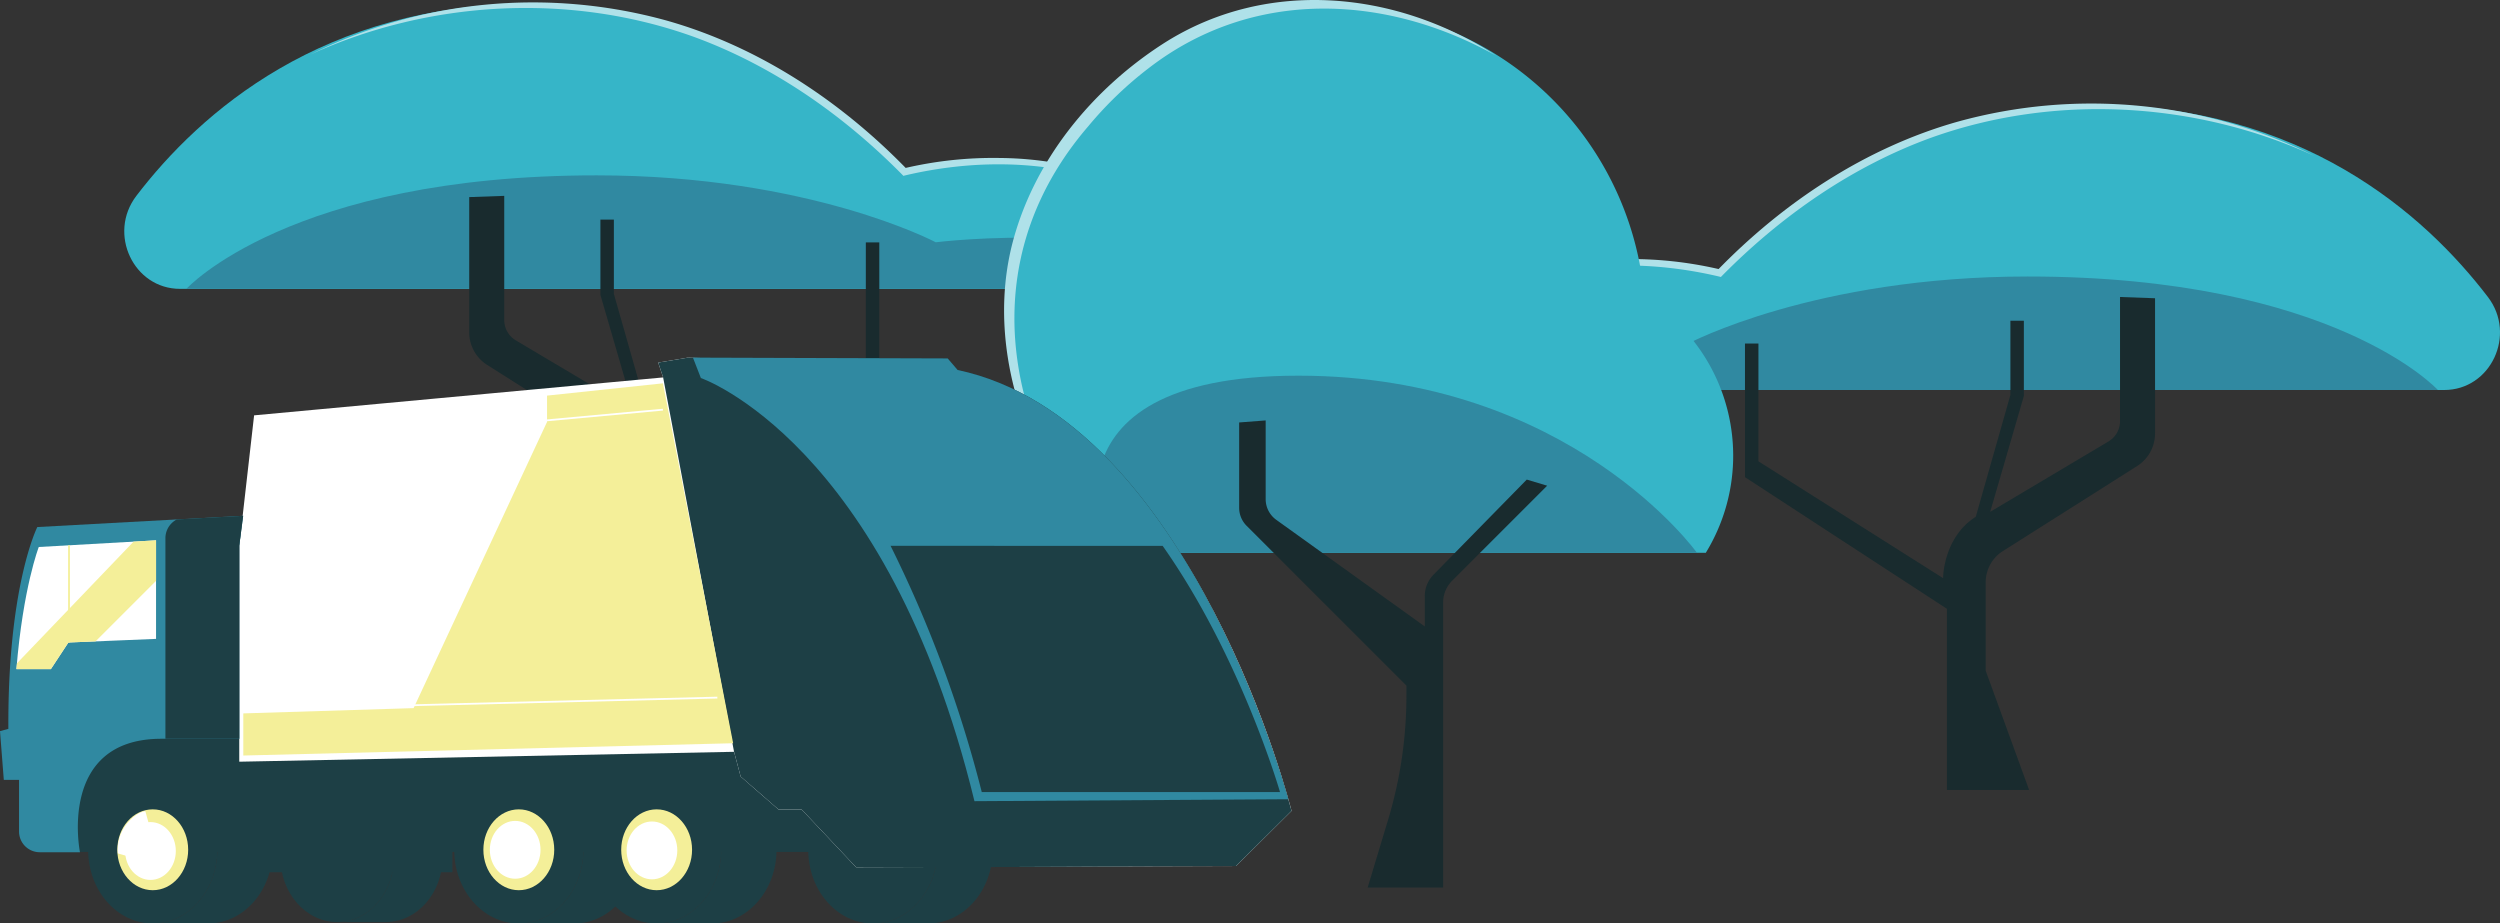 <svg xmlns="http://www.w3.org/2000/svg" xmlns:xlink="http://www.w3.org/1999/xlink" width="699.418" height="258.361" viewBox="0 0 699.418 258.361"><rect x="0" y="0" width="699.418" height="258.361" fill="#333333" stroke="none"/><defs><clipPath id="a"><rect width="699.418" height="258.361" fill="none"/></clipPath><clipPath id="b"><path d="M10.44,147.45s-8.31,16.406-8.1,56.462L0,204.551l1.066,13.636h4.26v14.441a5.8,5.8,0,0,0,5.8,5.8H22.371s-6.391-31.746,22.8-31.746h21.77V152.657l1.09-8.353Z" fill="none"/></clipPath><clipPath id="c"><path d="M10.85,153.03s-4.4,11.331-6.257,34.164h9.64l4.905-7.442,24.523-1.014V151.169Z" fill="none"/></clipPath><clipPath id="e"><path d="M184.142,101.438l1.384,4.153,19.841,104.745,1.846,6.921,10.613,9.229h6.46l15.227,16.15h23.072l83.226-.355,15.52-15.412s-27.9-109.513-93.424-123.356l-2.769-3.23-72.691-.229Z" fill="none"/></clipPath></defs><g clip-path="url(#a)"><path d="M385.735,109.11H683.8c13.045,0,20.3-15.467,12.238-26.021-17.789-23.282-52.22-53.763-110.569-53.763-65.584,0-104.337,47.052-104.337,47.052s-64.59-18.412-95.394,32.732" fill="#36b5c8"/><path d="M385.642,109.1H682.027S653.111,77.354,567.268,77.354c-59.638,0-94.879,18.722-94.879,18.722S413.654,88.75,385.642,109.1" fill="#3089a1"/><path d="M602.912,83.439v37.772a10.807,10.807,0,0,1-4.963,9.142l-37.686,23.873a10.3,10.3,0,0,0-4.732,8.717v24.711L567.68,221H544.686V170.328l-56.5-36.834V96.106h3.767v32.957l51.656,32.68s0-11.355,9.148-17.171l9.686-34.065V89.736h3.766v21.048l-9.416,32.4,33.128-19.7a6.613,6.613,0,0,0,3.193-5.694v-34.7Z" fill="#192b2e"/><path d="M647.419,43.593c-33.335-15.251-72.736-17.444-107.294-5.014-22.092,8.058-41.78,21.825-58.279,38.5l-.4.412-.582-.146C445.3,69,406.564,76.985,385.642,109.1c14.7-24.47,40.752-36.334,68.724-36.607A108.842,108.842,0,0,1,481.4,75.41l-.986.265c18.512-19.068,41.477-34.32,67.2-41.609a140.247,140.247,0,0,1,99.813,9.527" fill="#afe1e9"/><path d="M348.447,80.815H50.385c-13.045,0-20.3-15.467-12.238-26.021C55.936,31.512,90.367,1.031,148.716,1.031c65.584,0,104.337,47.052,104.337,47.052s64.59-18.412,95.394,32.732" fill="#36b5c8"/><path d="M348.54,80.806H52.155S81.071,49.059,166.914,49.059c59.638,0,94.879,18.722,94.879,18.722s58.735-7.326,86.747,13.025" fill="#3089a1"/><path d="M131.271,55.144V92.916a10.808,10.808,0,0,0,4.963,9.142l37.686,23.873a10.3,10.3,0,0,1,4.732,8.717v24.711L166.5,192.708H189.5V142.033L246,105.2V67.811H242.23v32.957l-51.656,32.68s0-11.355-9.148-17.171L171.74,82.212V61.441h-3.766V82.489l9.416,32.4-33.128-19.7a6.613,6.613,0,0,1-3.193-5.694v-34.7Z" fill="#192b2e"/><path d="M86.763,15.3a140.242,140.242,0,0,1,99.813-9.527c25.719,7.289,48.682,22.541,67.195,41.609l-.986-.265A108.889,108.889,0,0,1,279.816,44.2c27.937.258,54.061,12.164,68.724,36.607-20.947-32.131-59.643-40.1-95.218-31.755l-.582.145-.4-.411c-16.5-16.675-36.188-30.444-58.278-38.5C159.5-2.146,120.1.047,86.763,15.3" fill="#afe1e9"/><path d="M309.941,154.652H477.229a52,52,0,0,0-17.209-71.53,88.838,88.838,0,1,0-150.079,71.53" fill="#36b5c8"/><path d="M474.754,154.652S439.278,105.1,363.257,105.1s-53.316,49.554-53.316,49.554Z" fill="#3089a1"/><path d="M346.675,118.191v23.872a7.119,7.119,0,0,0,2.086,5.035l44.709,44.709v2.8a120.255,120.255,0,0,1-5.123,34.726l-5.72,18.967h21.115V168.541a8.585,8.585,0,0,1,2.514-6.07l26.59-26.589-5.707-1.712-26.079,26.6a8.585,8.585,0,0,0-2.454,6.01v8.478l-41.544-29.827a7.119,7.119,0,0,1-2.968-5.784V117.62Z" fill="#192b2e"/><path d="M418.491,15.545C387.437-1.793,350.4-3.278,321.472,18.987a104.177,104.177,0,0,0-17.041,16.374c-22.2,25.782-26.155,57.378-13.446,88.641a118.12,118.12,0,0,0,15.615,27.81,110.83,110.83,0,0,1-17.205-27.137c-7.827-17.253-10.891-37.068-6.4-55.641,5.873-23.9,22.617-44.327,43.227-57.326,28.694-17.9,64.608-14.2,92.273,3.837" fill="#afe1e9"/><path d="M60.8,237.74c0,11.388-8.091,20.621-18.071,20.621s-18.07-9.233-18.07-20.621,8.09-20.621,18.07-20.621S60.8,226.352,60.8,237.74" fill="#1d3f45"/><rect width="56.246" height="26.248" transform="translate(70.32 217.776)" fill="#1d3f45"/><path d="M42.164,217.152c.19-.007.376-.033.567-.033h-.567Z" fill="#3089a1"/><path d="M58.2,217.12H42.731c9.981,0,18.071,9.232,18.071,20.621s-8.09,20.62-18.071,20.62H58.2c9.98,0,18.071-9.232,18.071-20.62S68.184,217.12,58.2,217.12" fill="#1d3f45"/><path d="M163.217,237.74c0,11.388-8.091,20.621-18.071,20.621s-18.07-9.233-18.07-20.621,8.09-20.621,18.07-20.621,18.071,9.233,18.071,20.621" fill="#1d3f45"/><path d="M144.579,217.152c.19-.007.376-.033.567-.033h-.567Z" fill="#3089a1"/><path d="M160.618,217.12H145.145c9.981,0,18.071,9.232,18.071,20.621s-8.09,20.62-18.071,20.62h15.473c9.98,0,18.071-9.232,18.071-20.62S170.6,217.12,160.618,217.12" fill="#1d3f45"/><path d="M201.775,237.74c0,11.388-8.091,20.621-18.071,20.621s-18.07-9.233-18.07-20.621,8.09-20.621,18.07-20.621,18.071,9.233,18.071,20.621" fill="#1d3f45"/><path d="M183.137,217.152c.19-.007.376-.033.567-.033h-.567Z" fill="#3089a1"/><path d="M199.177,217.12H183.7c9.981,0,18.071,9.232,18.071,20.621s-8.09,20.62-18.071,20.62h15.473c9.98,0,18.071-9.232,18.071-20.62s-8.091-20.621-18.071-20.621" fill="#1d3f45"/><path d="M262.261,237.74c0,11.388-8.091,20.621-18.071,20.621s-18.07-9.233-18.07-20.621,8.09-20.621,18.07-20.621,18.071,9.233,18.071,20.621" fill="#1d3f45"/><path d="M243.623,217.152c.19-.007.376-.033.567-.033h-.567Z" fill="#3089a1"/><path d="M259.663,217.12H244.19c9.981,0,18.071,9.232,18.071,20.621s-8.09,20.62-18.071,20.62h15.473c9.98,0,18.071-9.232,18.071-20.62s-8.091-20.621-18.071-20.621" fill="#1d3f45"/><path d="M110.215,239.834c0,10.01-7.112,18.125-15.884,18.125s-15.884-8.115-15.884-18.125,7.111-18.125,15.884-18.125,15.884,8.115,15.884,18.125" fill="#1d3f45"/><path d="M93.832,217.148c.167-.006.33-.029.5-.029h-.5Z" fill="#3089a1"/><path d="M107.931,221.708h-13.6c8.772,0,15.884,8.115,15.884,18.125s-7.112,18.126-15.884,18.126h13.6c8.773,0,15.884-8.115,15.884-18.126s-7.111-18.125-15.884-18.125" fill="#1d3f45"/><rect width="225.975" height="34.561" transform="translate(21.78 203.786)" fill="#1d3f45"/><path d="M71.09,116.2l-4.152,36.453V213.1l138.429-2.769,1.847,6.922,10.612,9.228h6.46l15.228,16.15,106.3-.355,15.521-15.412S334.409,119.193,268.887,105.35l-2.77-3.23-73.67-2.066-8.306,1.384,1.384,4.153Z" fill="#fff"/><path d="M66.938,152.657l1.09-8.353L10.44,147.451s-8.309,16.4-8.1,56.461L0,204.551l1.066,13.636H5.327v14.441a5.8,5.8,0,0,0,5.8,5.8H22.372s-6.392-31.746,22.8-31.746H66.938Z" fill="#3089a1"/></g><g clip-path="url(#b)"><path d="M80.989,207.289H46.278V150.561a5.893,5.893,0,0,1,5.4-5.873l29.17-2.431Z" fill="#1d3f45"/><path d="M10.85,153.03s-4.4,11.332-6.258,34.164h9.641l4.9-7.442,24.524-1.014V151.17Z" fill="#fff"/></g><g clip-path="url(#c)"><path d="M40.955,147.787,1.886,188.547l15.391.338,35.01-35.009Z" fill="#f4ef99"/><line y2="32.642" transform="translate(19.307 150.155)" fill="none" stroke="#f4ef99" stroke-miterlimit="10" stroke-width="0.509"/></g><g clip-path="url(#a)"><path d="M205.367,210.336l1.846,6.921,10.613,9.229h6.46l15.227,16.15h23.072l83.225-.355,15.521-15.412s-27.9-109.513-93.425-123.356l-2.768-3.23-72.691-.229-8.306,1.384,1.384,4.153Z" fill="#1d3f45"/></g><g clip-path="url(#e)"><path d="M192.508,96.572l3.572,9.185s52.048,17.86,76.542,118.385l95.365-.591,4.65-16.759-67.357-124-47.967-.51Z" fill="#3089a1"/></g><g clip-path="url(#a)"><path d="M153.042,110.679v7.368l-37.331,80.065-47.646,1.473v11.789l137.044-3.438L185.461,107.241Z" fill="#f4ef99"/><line x1="98.239" y2="2.456" transform="translate(102.449 195.165)" fill="none" stroke="#fff" stroke-miterlimit="10" stroke-width="0.509"/><line x1="37.331" y2="3.438" transform="translate(148.129 114.609)" fill="none" stroke="#fff" stroke-miterlimit="10" stroke-width="0.509"/><path d="M249.149,152.7a344.4,344.4,0,0,1,25.514,68.888l83.442.007s-10.89-37.752-32.832-68.879Z" fill="#1d3f45"/><path d="M52.644,237.74c0,6.247-4.438,11.311-9.912,11.311s-9.913-5.064-9.913-11.311,4.438-11.311,9.913-11.311,9.912,5.064,9.912,11.311" fill="#f4ef99"/><path d="M155.058,237.74c0,6.247-4.438,11.311-9.912,11.311s-9.913-5.064-9.913-11.311,4.438-11.311,9.913-11.311,9.912,5.064,9.912,11.311" fill="#f4ef99"/><path d="M193.617,237.74c0,6.247-4.438,11.311-9.912,11.311s-9.913-5.064-9.913-11.311,4.438-11.311,9.913-11.311,9.912,5.064,9.912,11.311" fill="#f4ef99"/><path d="M49.187,238.082c0,4.468-3.174,8.09-7.09,8.09s-7.089-3.622-7.089-8.09,3.174-8.09,7.089-8.09,7.09,3.622,7.09,8.09" fill="#fff"/><path d="M151.222,237.751c0,4.468-3.174,8.09-7.09,8.09s-7.089-3.622-7.089-8.09,3.174-8.09,7.089-8.09,7.09,3.622,7.09,8.09" fill="#fff"/><path d="M189.486,237.916c0,4.468-3.174,8.09-7.09,8.09s-7.089-3.622-7.089-8.09,3.174-8.09,7.089-8.09,7.09,3.622,7.09,8.09" fill="#fff"/><path d="M40.654,226.936l.967,3.463s-4.99.763-6.008,9.114l-2.648-.764a11.741,11.741,0,0,1,2.292-7.994c2.851-3.666,5.4-3.819,5.4-3.819" fill="#fff"/></g></svg>